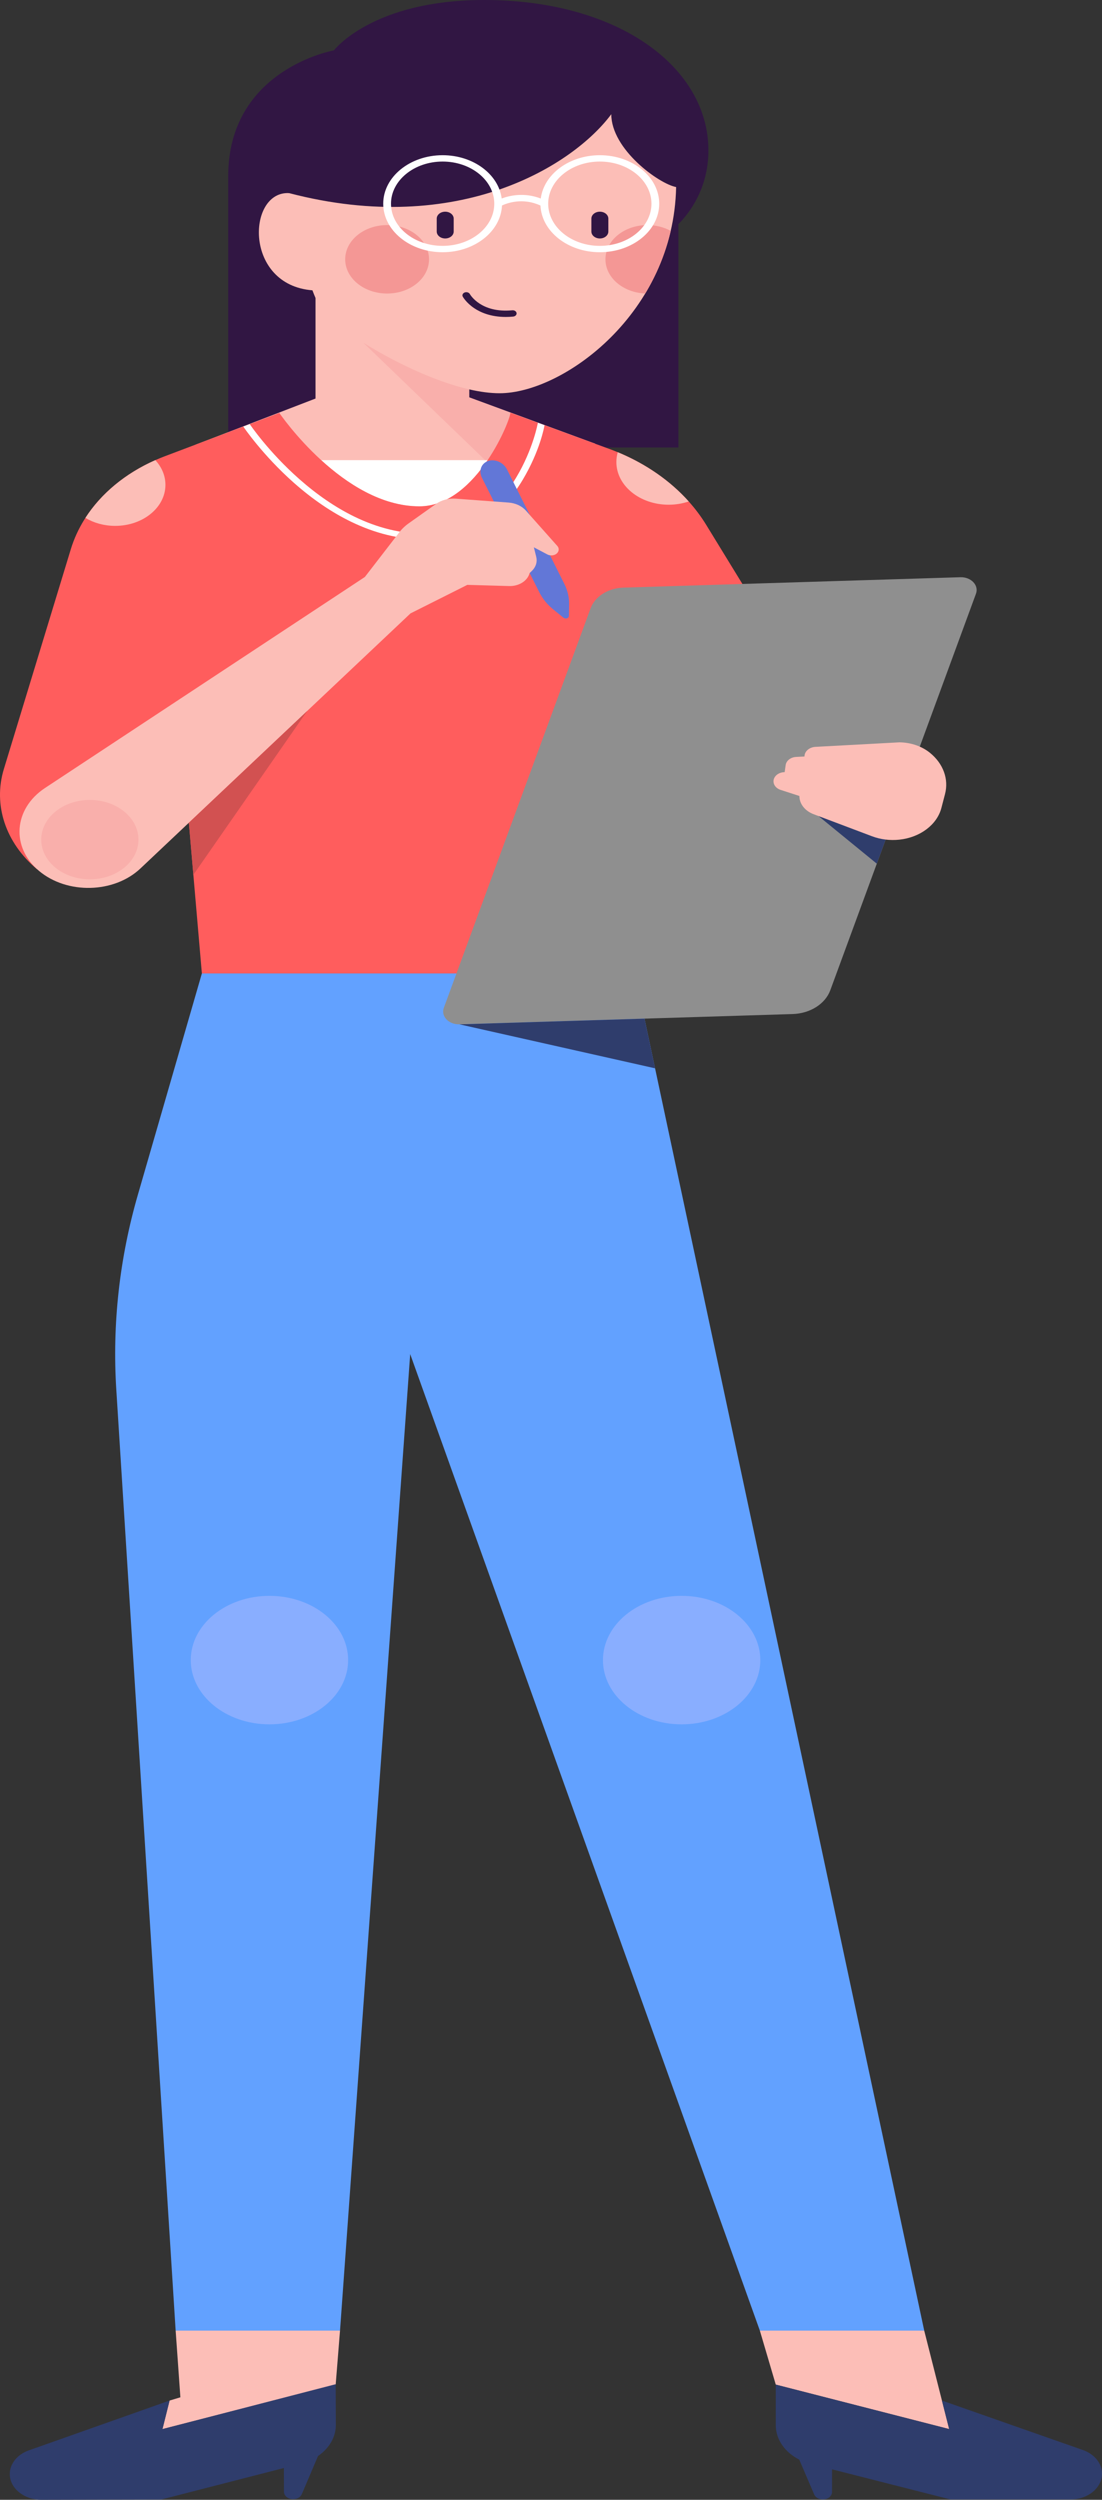 <svg width="191" height="433" viewBox="0 0 191 433" fill="none" xmlns="http://www.w3.org/2000/svg">
<rect x="0" y="0" width="191" height="433" fill="#333333" stroke="none"/>
<path fill-rule="evenodd" clip-rule="evenodd" d="M86.585 68.116C84.956 68.116 83.175 67.871 81.319 67.444V77.509H54.686V51.614C54.505 51.198 54.327 50.754 54.151 50.286C42.344 49.366 42.834 33.442 49.849 33.442C49.946 33.442 50.038 33.449 50.13 33.459V33.458C79.623 41.153 99.458 28.545 105.947 19.785C105.947 25.897 114.237 31.859 117.187 32.401C116.75 54.248 97.6 68.116 86.585 68.116ZM122.782 26.047C122.782 11.658 107.229 0 83.91 0C64.53 0 57.87 8.726 57.87 8.726C57.87 8.726 39.553 11.957 39.553 30.533V77.509H69.653H71.187H93.415H117.581V38.822C119.489 36.911 122.782 32.654 122.782 26.047Z" fill="#311643"/>
<path fill-rule="evenodd" clip-rule="evenodd" d="M81.319 68.83V67.444C83.175 67.871 84.956 68.116 86.586 68.116C97.6 68.116 116.75 54.247 117.187 32.401C114.238 31.858 105.948 25.897 105.948 19.784C99.458 28.545 79.623 41.152 50.13 33.457V33.46C50.038 33.449 49.946 33.442 49.849 33.442C42.834 33.442 42.344 49.366 54.151 50.286C54.327 50.754 54.505 51.197 54.686 51.614V69.034L33.827 77.058V98.068H103.143V76.859L81.32 68.83H81.319Z" fill="#FCBEB7"/>
<path fill-rule="evenodd" clip-rule="evenodd" d="M103.142 98.067V76.858L81.318 68.83V67.444C75.147 66.022 68.134 62.58 62.982 59.368L103.142 98.067Z" fill="#F9AFAB"/>
<path fill-rule="evenodd" clip-rule="evenodd" d="M74.361 44.917C74.361 48.19 71.108 50.845 67.095 50.845C63.082 50.845 59.829 48.19 59.829 44.917C59.829 41.642 63.082 38.987 67.095 38.987C71.108 38.987 74.361 41.642 74.361 44.917Z" fill="#F49795"/>
<path fill-rule="evenodd" clip-rule="evenodd" d="M116.251 39.993C115.331 43.975 113.786 47.606 111.837 50.839C107.994 50.683 104.937 48.09 104.937 44.916C104.937 41.641 108.19 38.987 112.203 38.987C113.701 38.987 115.094 39.359 116.251 39.993Z" fill="#F49795"/>
<path fill-rule="evenodd" clip-rule="evenodd" d="M103.963 42.589C99.028 42.589 95.013 39.313 95.013 35.285C95.013 31.259 99.028 27.983 103.963 27.983C108.897 27.983 112.911 31.259 112.911 35.285C112.911 39.313 108.897 42.589 103.963 42.589ZM76.716 42.589C71.784 42.589 67.768 39.313 67.768 35.285C67.768 31.259 71.784 27.983 76.716 27.983C81.652 27.983 85.668 31.259 85.668 35.285C85.668 39.313 81.652 42.589 76.716 42.589ZM103.963 26.884C98.658 26.884 94.278 30.174 93.726 34.387C90.843 33.279 88.297 33.879 86.953 34.383C86.4 30.173 82.021 26.884 76.716 26.884C71.039 26.884 66.421 30.653 66.421 35.285C66.421 39.919 71.039 43.689 76.716 43.689C82.267 43.689 86.803 40.085 87.004 35.595C87.857 35.193 90.575 34.17 93.675 35.604C93.881 40.09 98.415 43.689 103.963 43.689C109.64 43.689 114.257 39.919 114.257 35.285C114.257 30.653 109.64 26.884 103.963 26.884Z" fill="white"/>
<path fill-rule="evenodd" clip-rule="evenodd" d="M103.969 41.306C103.157 41.306 102.499 40.769 102.499 40.106V37.867C102.499 37.205 103.157 36.668 103.969 36.668C104.78 36.668 105.44 37.205 105.44 37.867V40.106C105.44 40.769 104.78 41.306 103.969 41.306Z" fill="#311643"/>
<path fill-rule="evenodd" clip-rule="evenodd" d="M77.164 41.306C76.353 41.306 75.694 40.769 75.694 40.106V37.867C75.694 37.205 76.353 36.668 77.164 36.668C77.975 36.668 78.635 37.205 78.635 37.867V40.106C78.635 40.769 77.975 41.306 77.164 41.306Z" fill="#311643"/>
<path fill-rule="evenodd" clip-rule="evenodd" d="M87.654 54.901C85.03 54.901 83.245 54.096 82.163 53.363C80.799 52.439 80.233 51.43 80.21 51.388C80.055 51.11 80.208 50.785 80.546 50.66C80.886 50.536 81.283 50.659 81.436 50.935C81.513 51.07 83.376 54.258 88.785 53.748C89.156 53.711 89.49 53.928 89.534 54.23C89.576 54.531 89.311 54.804 88.941 54.839C88.492 54.881 88.062 54.901 87.654 54.901Z" fill="#311643"/>
<path fill-rule="evenodd" clip-rule="evenodd" d="M131.701 403.7L134.458 413.047L164.511 420.749L160.188 403.7H131.701Z" fill="#FCBEB7"/>
<path fill-rule="evenodd" clip-rule="evenodd" d="M30.445 403.7L31.265 415.247L29.392 415.809L28.157 420.753L58.182 413.047L58.932 403.7H30.445Z" fill="#FCBEB7"/>
<path fill-rule="evenodd" clip-rule="evenodd" d="M187.69 424.379L163.258 415.808L164.512 420.749L134.457 413.047V420.074C134.457 422.546 136.041 424.785 138.531 426.045L141.116 432.075C141.339 432.596 141.941 432.945 142.617 432.945C143.497 432.945 144.209 432.363 144.209 431.645V427.724L164.75 432.945H185.53C188.55 432.945 191 430.946 191 428.48C191 426.696 189.698 425.084 187.69 424.379Z" fill="#2F3D6C"/>
<path fill-rule="evenodd" clip-rule="evenodd" d="M58.21 420.007L58.183 412.979L28.157 420.754L29.392 415.809L4.992 424.44C2.988 425.148 1.69 426.764 1.696 428.548C1.706 431.014 4.161 433.007 7.183 433L27.961 432.95L49.202 427.494L49.217 431.602C49.219 432.318 49.934 432.898 50.814 432.897C51.49 432.896 52.091 432.545 52.313 432.022L55.117 425.42C57.041 424.109 58.218 422.143 58.21 420.007Z" fill="#2F3D6C"/>
<path fill-rule="evenodd" clip-rule="evenodd" d="M34.99 168.61L23.905 206.918C20.703 217.98 19.441 229.357 20.158 240.71L30.444 403.7H58.933L71.096 234.547L131.701 403.7H160.188L110.03 168.61H34.99Z" fill="#62A1FF"/>
<path fill-rule="evenodd" clip-rule="evenodd" d="M72.683 87.705C77.741 87.705 81.787 83.729 84.515 79.703H55.669C60.066 83.719 66.093 87.705 72.683 87.705Z" fill="white"/>
<path fill-rule="evenodd" clip-rule="evenodd" d="M122.398 90.91C118.819 85.072 112.877 80.421 105.579 77.749L88.46 71.483C88.46 72.138 87.062 75.944 84.515 79.703C81.787 83.73 77.741 87.705 72.683 87.705C66.093 87.705 60.067 83.719 55.67 79.703C51.205 75.629 48.415 71.525 48.415 71.525L28.554 79.034C20.425 82.108 14.441 88.022 12.278 95.117L0.669 133.212C-1.223 139.424 0.958 145.992 6.434 150.576C15.572 147.957 32.735 142.507 32.735 142.507L34.99 168.611H110.03L128.673 101.148L122.398 90.91Z" fill="#FF5D5D"/>
<path fill-rule="evenodd" clip-rule="evenodd" d="M73.423 93.432C69.253 93.432 65.007 92.396 60.805 90.352C57.47 88.73 54.155 86.474 50.951 83.642C45.514 78.839 42.202 73.936 42.169 73.886L43.285 73.464C43.316 73.512 46.526 78.266 51.869 82.98C54.992 85.736 58.212 87.929 61.444 89.499C65.45 91.445 69.481 92.433 73.423 92.433C77.147 92.433 80.5 91.418 83.389 89.419C85.73 87.801 87.779 85.536 89.485 82.688C92.416 77.793 93.219 73.278 93.225 73.228L94.381 73.65C94.343 73.858 93.608 78.07 90.599 83.106C88.818 86.085 86.663 88.463 84.193 90.174C81.073 92.336 77.449 93.432 73.423 93.432Z" fill="white"/>
<path fill-rule="evenodd" clip-rule="evenodd" d="M131.778 287.551C131.778 293.697 125.671 298.68 118.141 298.68C110.61 298.68 104.505 293.697 104.505 287.551C104.505 281.406 110.61 276.423 118.141 276.423C125.671 276.423 131.778 281.406 131.778 287.551Z" fill="#89AEFF"/>
<path fill-rule="evenodd" clip-rule="evenodd" d="M60.337 287.551C60.337 293.697 54.231 298.68 46.699 298.68C39.171 298.68 33.065 293.697 33.065 287.551C33.065 281.406 39.171 276.423 46.699 276.423C54.231 276.423 60.337 281.406 60.337 287.551Z" fill="#89AEFF"/>
<path fill-rule="evenodd" clip-rule="evenodd" d="M28.673 83.981C28.673 87.905 24.774 91.089 19.963 91.089C18.033 91.089 16.247 90.576 14.803 89.706C17.518 85.493 21.721 81.997 26.921 79.703C28.022 80.894 28.673 82.375 28.673 83.981Z" fill="#FCBEB7"/>
<path fill-rule="evenodd" clip-rule="evenodd" d="M79.632 177.428L137.379 175.648C140.412 175.554 143.038 173.896 143.909 171.523L169.157 102.84C169.693 101.381 168.311 99.925 166.447 99.983L108.048 101.783C105.405 101.864 103.119 103.309 102.357 105.377L76.924 174.57C76.386 176.03 77.768 177.484 79.632 177.428Z" fill="#8F8F8F"/>
<path fill-rule="evenodd" clip-rule="evenodd" d="M141.864 141.353L151.968 149.602L153.691 144.914L141.864 141.353Z" fill="#2F3D6C"/>
<path fill-rule="evenodd" clip-rule="evenodd" d="M155.892 128.582L141.336 129.366C140.26 129.425 139.427 130.157 139.438 131.037L137.991 131.11C137.05 131.158 136.285 131.749 136.174 132.512L135.996 133.747H135.988C134.912 133.759 134.05 134.48 134.063 135.36C134.073 136.005 134.559 136.581 135.292 136.82L138.554 137.875C138.547 139.23 139.51 140.465 141.017 141.033L151.147 144.855C152.619 145.41 154.254 145.614 155.861 145.444C159.476 145.061 162.401 142.86 163.163 139.952L163.791 137.547C164.471 134.956 163.486 132.262 161.18 130.396C159.77 129.256 157.876 128.606 155.892 128.582Z" fill="#FCBEB7"/>
<path fill-rule="evenodd" clip-rule="evenodd" d="M83.531 82.76L93.467 102.577C94.026 103.696 94.847 104.708 95.856 105.529L97.624 106.968C98.034 107.301 98.607 107.11 98.612 106.637L98.638 104.601C98.653 103.437 98.369 102.246 97.808 101.128L87.873 81.31C87.268 80.104 85.807 79.451 84.606 79.852C83.407 80.251 82.927 81.554 83.531 82.76Z" fill="#6277D7"/>
<path fill-rule="evenodd" clip-rule="evenodd" d="M96.592 94.566L91.138 88.434C90.434 87.645 89.347 87.14 88.154 87.052L79.009 86.377C77.763 86.284 76.524 86.611 75.582 87.281L70.817 90.66C70.13 91.148 69.545 91.725 69.087 92.368L63.241 99.938L7.814 136.483C2.346 140.089 1.861 146.751 6.769 150.859C11.65 154.943 19.769 154.745 24.342 150.429L71.149 106.248L80.992 101.308L88.259 101.513C89.946 101.56 91.435 100.614 91.793 99.267L92.191 98.881C92.879 98.216 93.158 97.33 92.946 96.477L92.531 94.803L94.88 96.042C95.223 96.221 95.651 96.256 96.03 96.134C96.802 95.888 97.079 95.112 96.592 94.566Z" fill="#FCBEB7"/>
<path fill-rule="evenodd" clip-rule="evenodd" d="M32.735 142.507L53.244 123.148L33.514 151.532L32.735 142.507Z" fill="#D25151"/>
<path fill-rule="evenodd" clip-rule="evenodd" d="M79.632 177.428L113.538 185.048L111.701 176.44L79.632 177.428Z" fill="#2F3D6C"/>
<path fill-rule="evenodd" clip-rule="evenodd" d="M119.369 86.86C118.297 87.224 117.122 87.425 115.888 87.425C110.885 87.425 106.83 84.115 106.83 80.033C106.83 79.448 106.913 78.878 107.071 78.332C111.952 80.352 116.162 83.279 119.369 86.86Z" fill="#FCBEB7"/>
<path fill-rule="evenodd" clip-rule="evenodd" d="M23.998 145.434C23.998 149.231 20.225 152.309 15.572 152.309C10.919 152.309 7.147 149.231 7.147 145.434C7.147 141.637 10.919 138.559 15.572 138.559C20.225 138.559 23.998 141.637 23.998 145.434Z" fill="#F9AFAB"/>
</svg>
